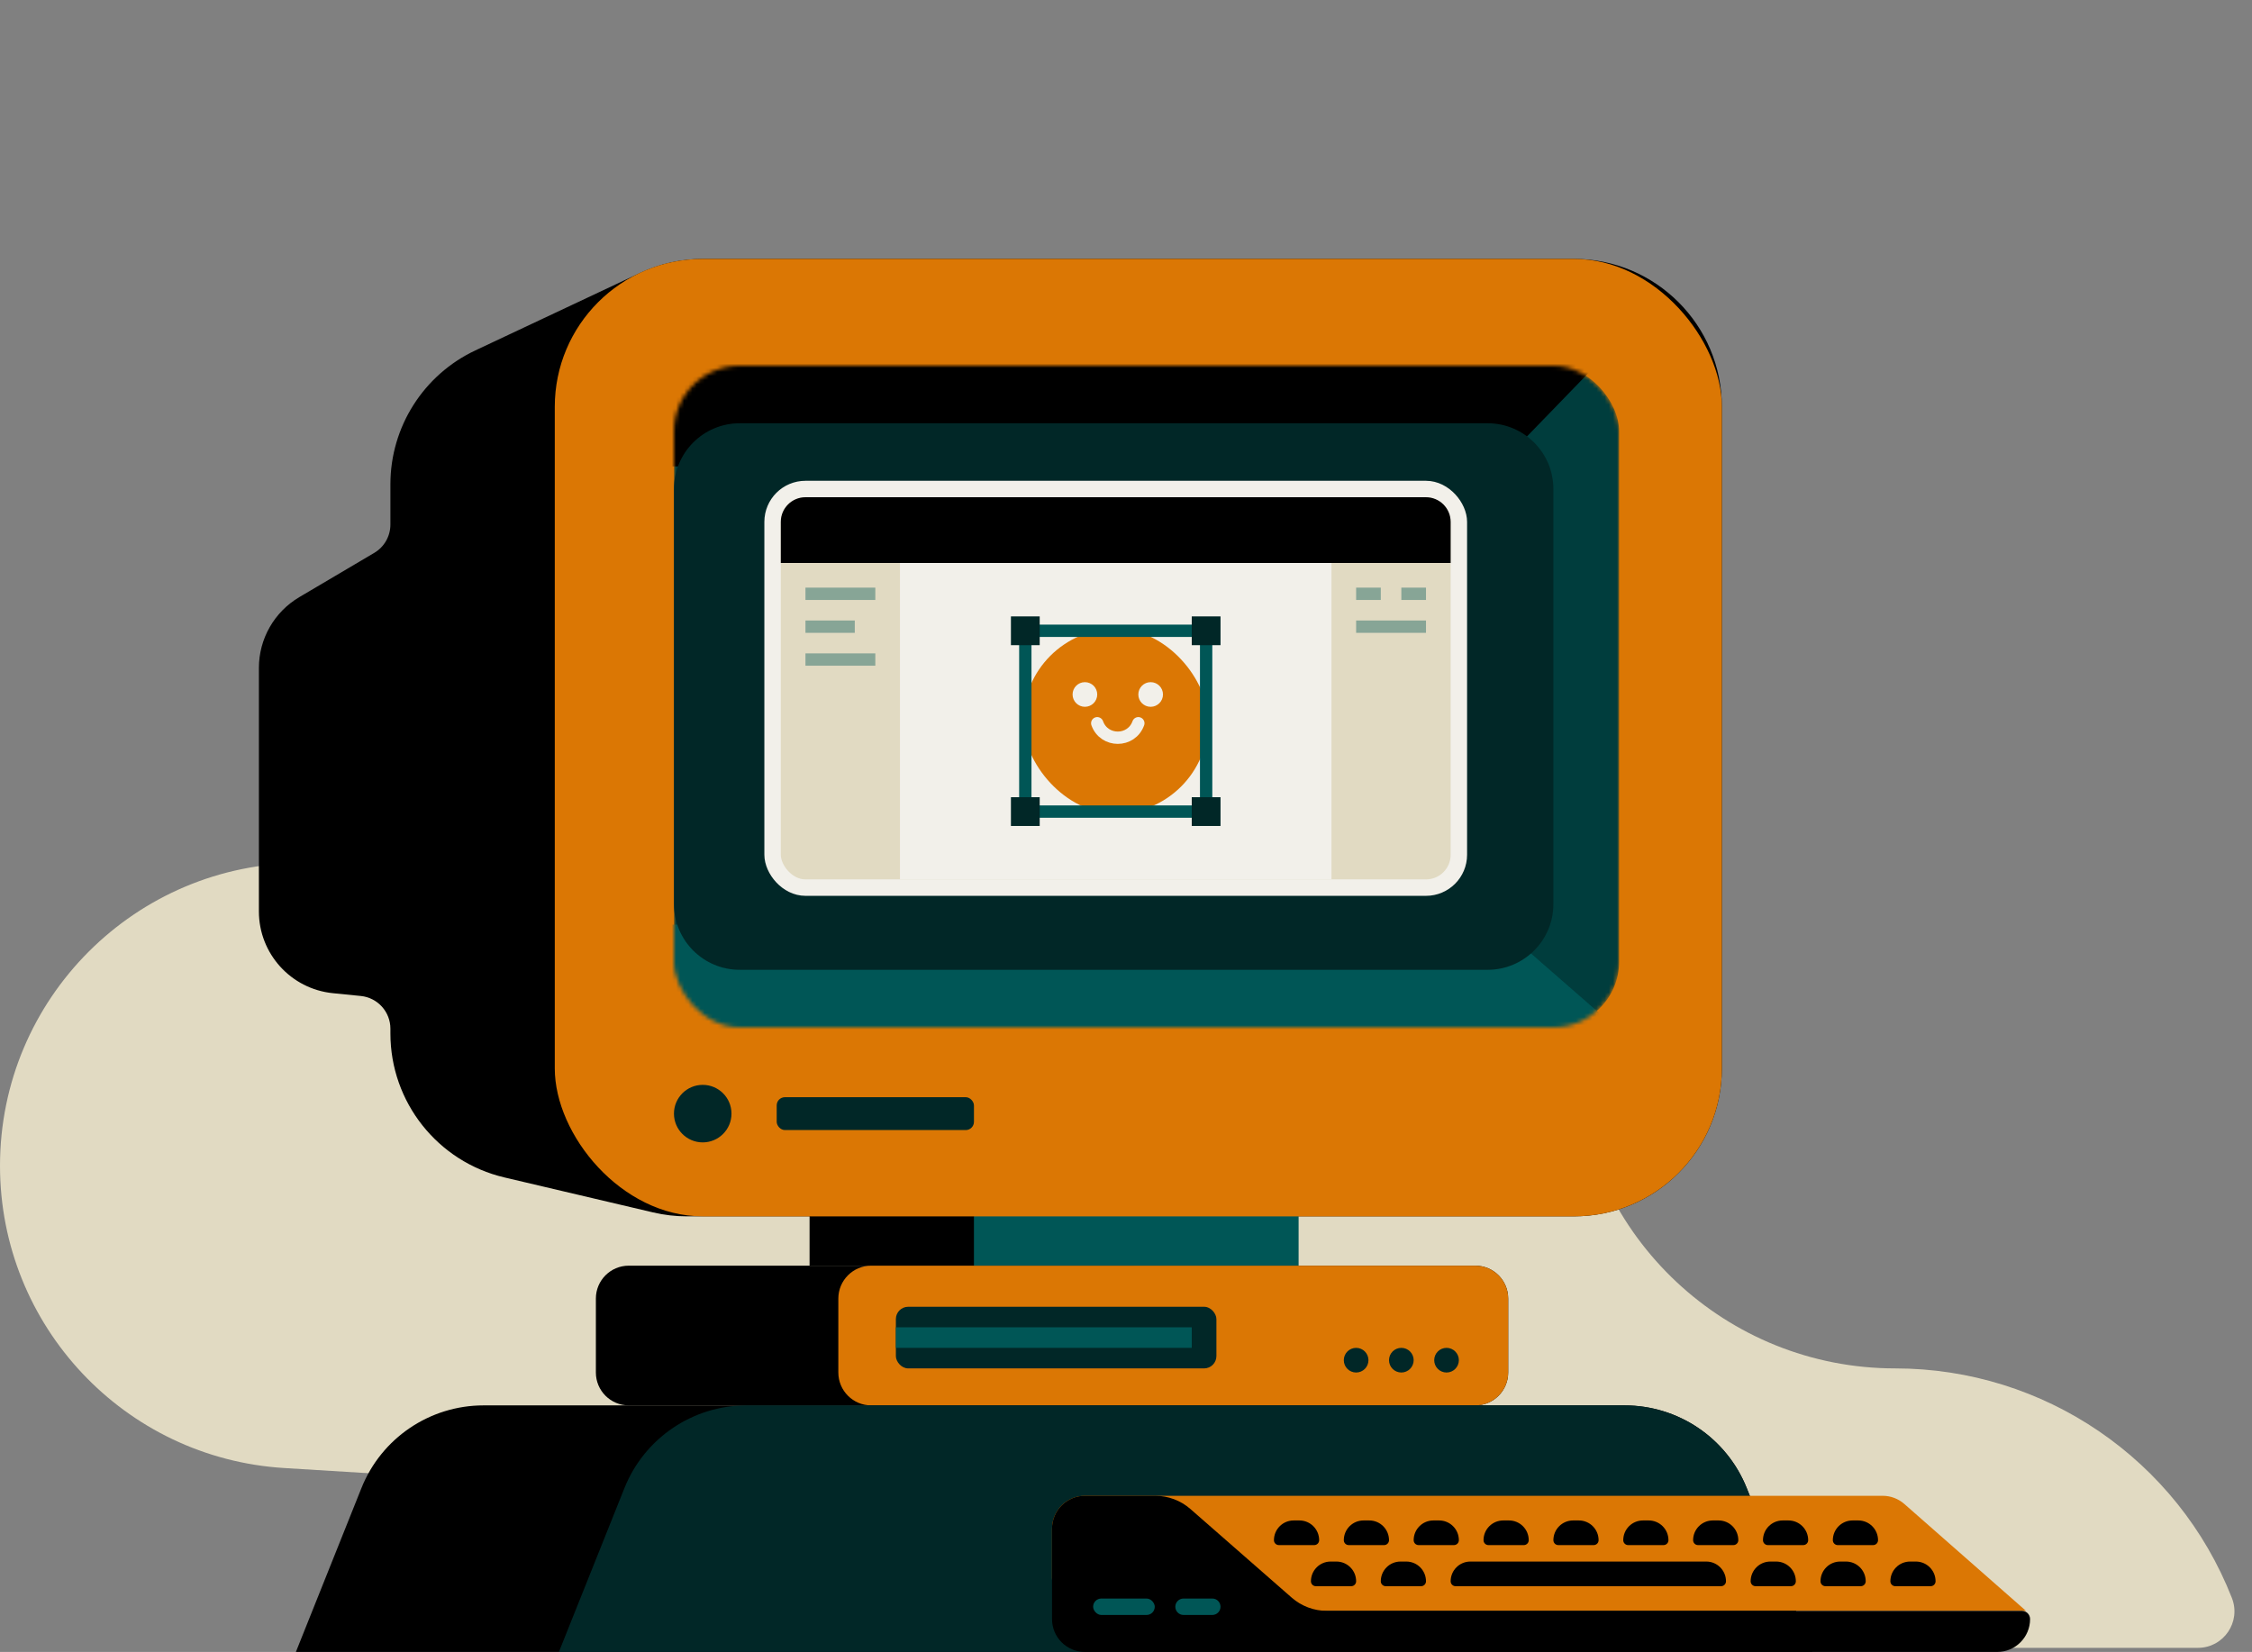 <svg width="548" height="402" viewBox="0 0 548 402" fill="none" xmlns="http://www.w3.org/2000/svg">
<rect x="0" y="0" width="548" height="402" fill="#808080" stroke="none"/>
<path fill-rule="evenodd" clip-rule="evenodd" d="M73.692 210C32.993 210 0 242.993 0 283.692C0 322.638 30.305 354.86 69.177 357.246L100.715 359.182C111.119 359.821 116.618 372.905 112.03 382.265C107.792 390.908 114.085 401 123.711 401H534.839C541.099 401 545.396 394.699 543.11 388.871C529.893 355.169 497.386 333 461.185 333C420.125 333 386.123 301.113 383.489 260.137L382.126 238.93C381.08 222.661 367.58 210 351.277 210H73.692Z" fill="#E1DAC2"/>
<path fill-rule="evenodd" clip-rule="evenodd" d="M115.671 85.272C103.054 91.21 95 103.901 95 117.846V127.654C95 130.484 93.505 133.103 91.068 134.542L72.83 145.313C66.738 148.91 63 155.459 63 162.534V221.789C63 232.061 70.782 240.663 81.003 241.689L87.799 242.371C91.887 242.781 95 246.222 95 250.331V251.487C95 268.193 106.493 282.704 122.755 286.53L158.933 295.043C161.635 295.679 164.402 296 167.178 296H383C402.882 296 419 279.882 419 260V99C419 79.118 402.882 63 383 63H171.047C165.748 63 160.514 64.17 155.719 66.427L115.671 85.272Z" fill="black"/>
<rect x="197" y="280" width="79" height="28" fill="black"/>
<rect x="237" y="280" width="79" height="28" fill="#005656"/>
<rect x="135" y="63" width="284" height="233" rx="36" fill="#DB7704"/>
<mask id="mask0_1573_5783" style="mask-type:alpha" maskUnits="userSpaceOnUse" x="164" y="89" width="230" height="161">
<rect x="164" y="89" width="230" height="161" rx="16" fill="black"/>
</mask>
<g mask="url(#mask0_1573_5783)">
<rect x="164" y="89" width="230" height="161" rx="16" fill="#003D3D"/>
<path d="M364.5 225L396 252.5H162V225H364.5Z" fill="#005656"/>
<path d="M364.5 113.5L396 81H162V113.5H364.5Z" fill="black"/>
</g>
<path d="M164 119C164 110.163 171.163 103 180 103H362C370.837 103 378 110.163 378 119V220C378 228.837 370.837 236 362 236H180C171.163 236 164 228.837 164 220V119Z" fill="#012727"/>
<rect x="189" y="267" width="48" height="8" rx="2" fill="#012727"/>
<circle cx="171" cy="271" r="7" fill="#012727"/>
<path d="M145 316C145 311.582 148.582 308 153 308H359C363.418 308 367 311.582 367 316V334C367 338.418 363.418 342 359 342H153C148.582 342 145 338.418 145 334V316Z" fill="black"/>
<path d="M204 316C204 311.582 207.582 308 212 308H359C363.418 308 367 311.582 367 316V334C367 338.418 363.418 342 359 342H212C207.582 342 204 338.418 204 334V316Z" fill="#DB7704"/>
<rect x="218" y="318" width="78" height="15" rx="3" fill="#012727"/>
<path d="M218 323H290V328H218V323Z" fill="#005656"/>
<path d="M87.954 362.116C92.813 349.966 104.58 342 117.665 342H395.335C408.42 342 420.187 349.966 425.046 362.115L441 402H72L87.954 362.116Z" fill="black"/>
<path d="M151.954 362.116C156.813 349.966 168.58 342 181.665 342H395.335C408.42 342 420.187 349.966 425.046 362.115L441 402H136L151.954 362.116Z" fill="#012727"/>
<circle cx="330" cy="331" r="3" fill="#012727"/>
<circle cx="341" cy="331" r="3" fill="#012727"/>
<circle cx="352" cy="331" r="3" fill="#012727"/>
<rect x="188" y="119" width="167" height="97" rx="8" fill="#E1DAC2" stroke="#F2F0EA" stroke-width="4"/>
<rect x="219" y="121" width="105" height="93" fill="#F2F0EA"/>
<path d="M190 127C190 123.686 192.686 121 196 121H347C350.314 121 353 123.686 353 127V137H190V127Z" fill="black"/>
<rect x="249" y="153" width="45" height="45" rx="22.5" fill="#DB7704"/>
<circle cx="264" cy="169" r="3" fill="#F2F0EA"/>
<circle cx="280" cy="169" r="3" fill="#F2F0EA"/>
<rect x="249.5" y="153.5" width="44" height="44" stroke="#005656" stroke-width="3"/>
<rect x="246" y="150" width="7" height="7" fill="#012727"/>
<rect x="246" y="194" width="7" height="7" fill="#012727"/>
<rect x="290" y="150" width="7" height="7" fill="#012727"/>
<rect x="290" y="194" width="7" height="7" fill="#012727"/>
<line x1="196" y1="144.5" x2="213" y2="144.5" stroke="#005656" stroke-opacity="0.4" stroke-width="3"/>
<path d="M330 144.5H336" stroke="#005656" stroke-opacity="0.4" stroke-width="3"/>
<path d="M341 144.5H347" stroke="#005656" stroke-opacity="0.4" stroke-width="3"/>
<line x1="330" y1="152.5" x2="347" y2="152.5" stroke="#005656" stroke-opacity="0.4" stroke-width="3"/>
<path d="M196 152.5H208" stroke="#005656" stroke-opacity="0.4" stroke-width="3"/>
<line x1="196" y1="160.5" x2="213" y2="160.5" stroke="#005656" stroke-opacity="0.4" stroke-width="3"/>
<path d="M256 372C256 367.582 259.582 364 264 364H458.119C460.063 364 461.94 364.708 463.4 365.99L493 392H264C259.582 392 256 388.418 256 384V372Z" fill="#DB7704"/>
<path fill-rule="evenodd" clip-rule="evenodd" d="M264 364C259.582 364 256 367.582 256 372V392V394C256 398.418 259.582 402 264 402H486C490.418 402 494 398.418 494 394C494 392.895 493.105 392 492 392H322.885C319.736 392 316.694 390.857 314.324 388.784L289.676 367.217C287.306 365.143 284.264 364 281.115 364H264Z" fill="black"/>
<path d="M310 374.8C310 372.149 312.149 370 314.8 370H316.2C318.851 370 321 372.149 321 374.8C321 375.463 320.463 376 319.8 376H311.2C310.537 376 310 375.463 310 374.8Z" fill="black"/>
<path d="M327 374.8C327 372.149 329.149 370 331.8 370H333.2C335.851 370 338 372.149 338 374.8C338 375.463 337.463 376 336.8 376H328.2C327.537 376 327 375.463 327 374.8Z" fill="black"/>
<path d="M344 374.8C344 372.149 346.149 370 348.8 370H350.2C352.851 370 355 372.149 355 374.8C355 375.463 354.463 376 353.8 376H345.2C344.537 376 344 375.463 344 374.8Z" fill="black"/>
<path d="M361 374.8C361 372.149 363.149 370 365.8 370H367.2C369.851 370 372 372.149 372 374.8C372 375.463 371.463 376 370.8 376H362.2C361.537 376 361 375.463 361 374.8Z" fill="black"/>
<path d="M378 374.8C378 372.149 380.149 370 382.8 370H384.2C386.851 370 389 372.149 389 374.8C389 375.463 388.463 376 387.8 376H379.2C378.537 376 378 375.463 378 374.8Z" fill="black"/>
<path d="M395 374.8C395 372.149 397.149 370 399.8 370H401.2C403.851 370 406 372.149 406 374.8C406 375.463 405.463 376 404.8 376H396.2C395.537 376 395 375.463 395 374.8Z" fill="black"/>
<path d="M412 374.8C412 372.149 414.149 370 416.8 370H418.2C420.851 370 423 372.149 423 374.8C423 375.463 422.463 376 421.8 376H413.2C412.537 376 412 375.463 412 374.8Z" fill="black"/>
<path d="M429 374.8C429 372.149 431.149 370 433.8 370H435.2C437.851 370 440 372.149 440 374.8C440 375.463 439.463 376 438.8 376H430.2C429.537 376 429 375.463 429 374.8Z" fill="black"/>
<path d="M446 374.8C446 372.149 448.149 370 450.8 370H452.2C454.851 370 457 372.149 457 374.8C457 375.463 456.463 376 455.8 376H447.2C446.537 376 446 375.463 446 374.8Z" fill="black"/>
<path d="M319 384.8C319 382.149 321.149 380 323.8 380H325.2C327.851 380 330 382.149 330 384.8C330 385.463 329.463 386 328.8 386H320.2C319.537 386 319 385.463 319 384.8Z" fill="black"/>
<path d="M336 384.8C336 382.149 338.149 380 340.8 380H342.2C344.851 380 347 382.149 347 384.8C347 385.463 346.463 386 345.8 386H337.2C336.537 386 336 385.463 336 384.8Z" fill="black"/>
<path d="M353 384.8C353 382.149 355.149 380 357.8 380H415.2C417.851 380 420 382.149 420 384.8C420 385.463 419.463 386 418.8 386H354.2C353.537 386 353 385.463 353 384.8Z" fill="black"/>
<path d="M426 384.8C426 382.149 428.149 380 430.8 380H432.2C434.851 380 437 382.149 437 384.8C437 385.463 436.463 386 435.8 386H427.2C426.537 386 426 385.463 426 384.8Z" fill="black"/>
<path d="M443 384.8C443 382.149 445.149 380 447.8 380H449.2C451.851 380 454 382.149 454 384.8C454 385.463 453.463 386 452.8 386H444.2C443.537 386 443 385.463 443 384.8Z" fill="black"/>
<path d="M460 384.8C460 382.149 462.149 380 464.8 380H466.2C468.851 380 471 382.149 471 384.8C471 385.463 470.463 386 469.8 386H461.2C460.537 386 460 385.463 460 384.8Z" fill="black"/>
<rect x="266" y="389" width="15" height="4" rx="2" fill="#005656"/>
<path d="M286 391C286 389.895 286.895 389 288 389H295C296.105 389 297 389.895 297 391C297 392.105 296.105 393 295 393H288C286.895 393 286 392.105 286 391Z" fill="#005656"/>
<path d="M267 176V176C268.678 180.698 275.322 180.698 277 176V176" stroke="#F2F0EA" stroke-width="3" stroke-linecap="round"/>
</svg>
